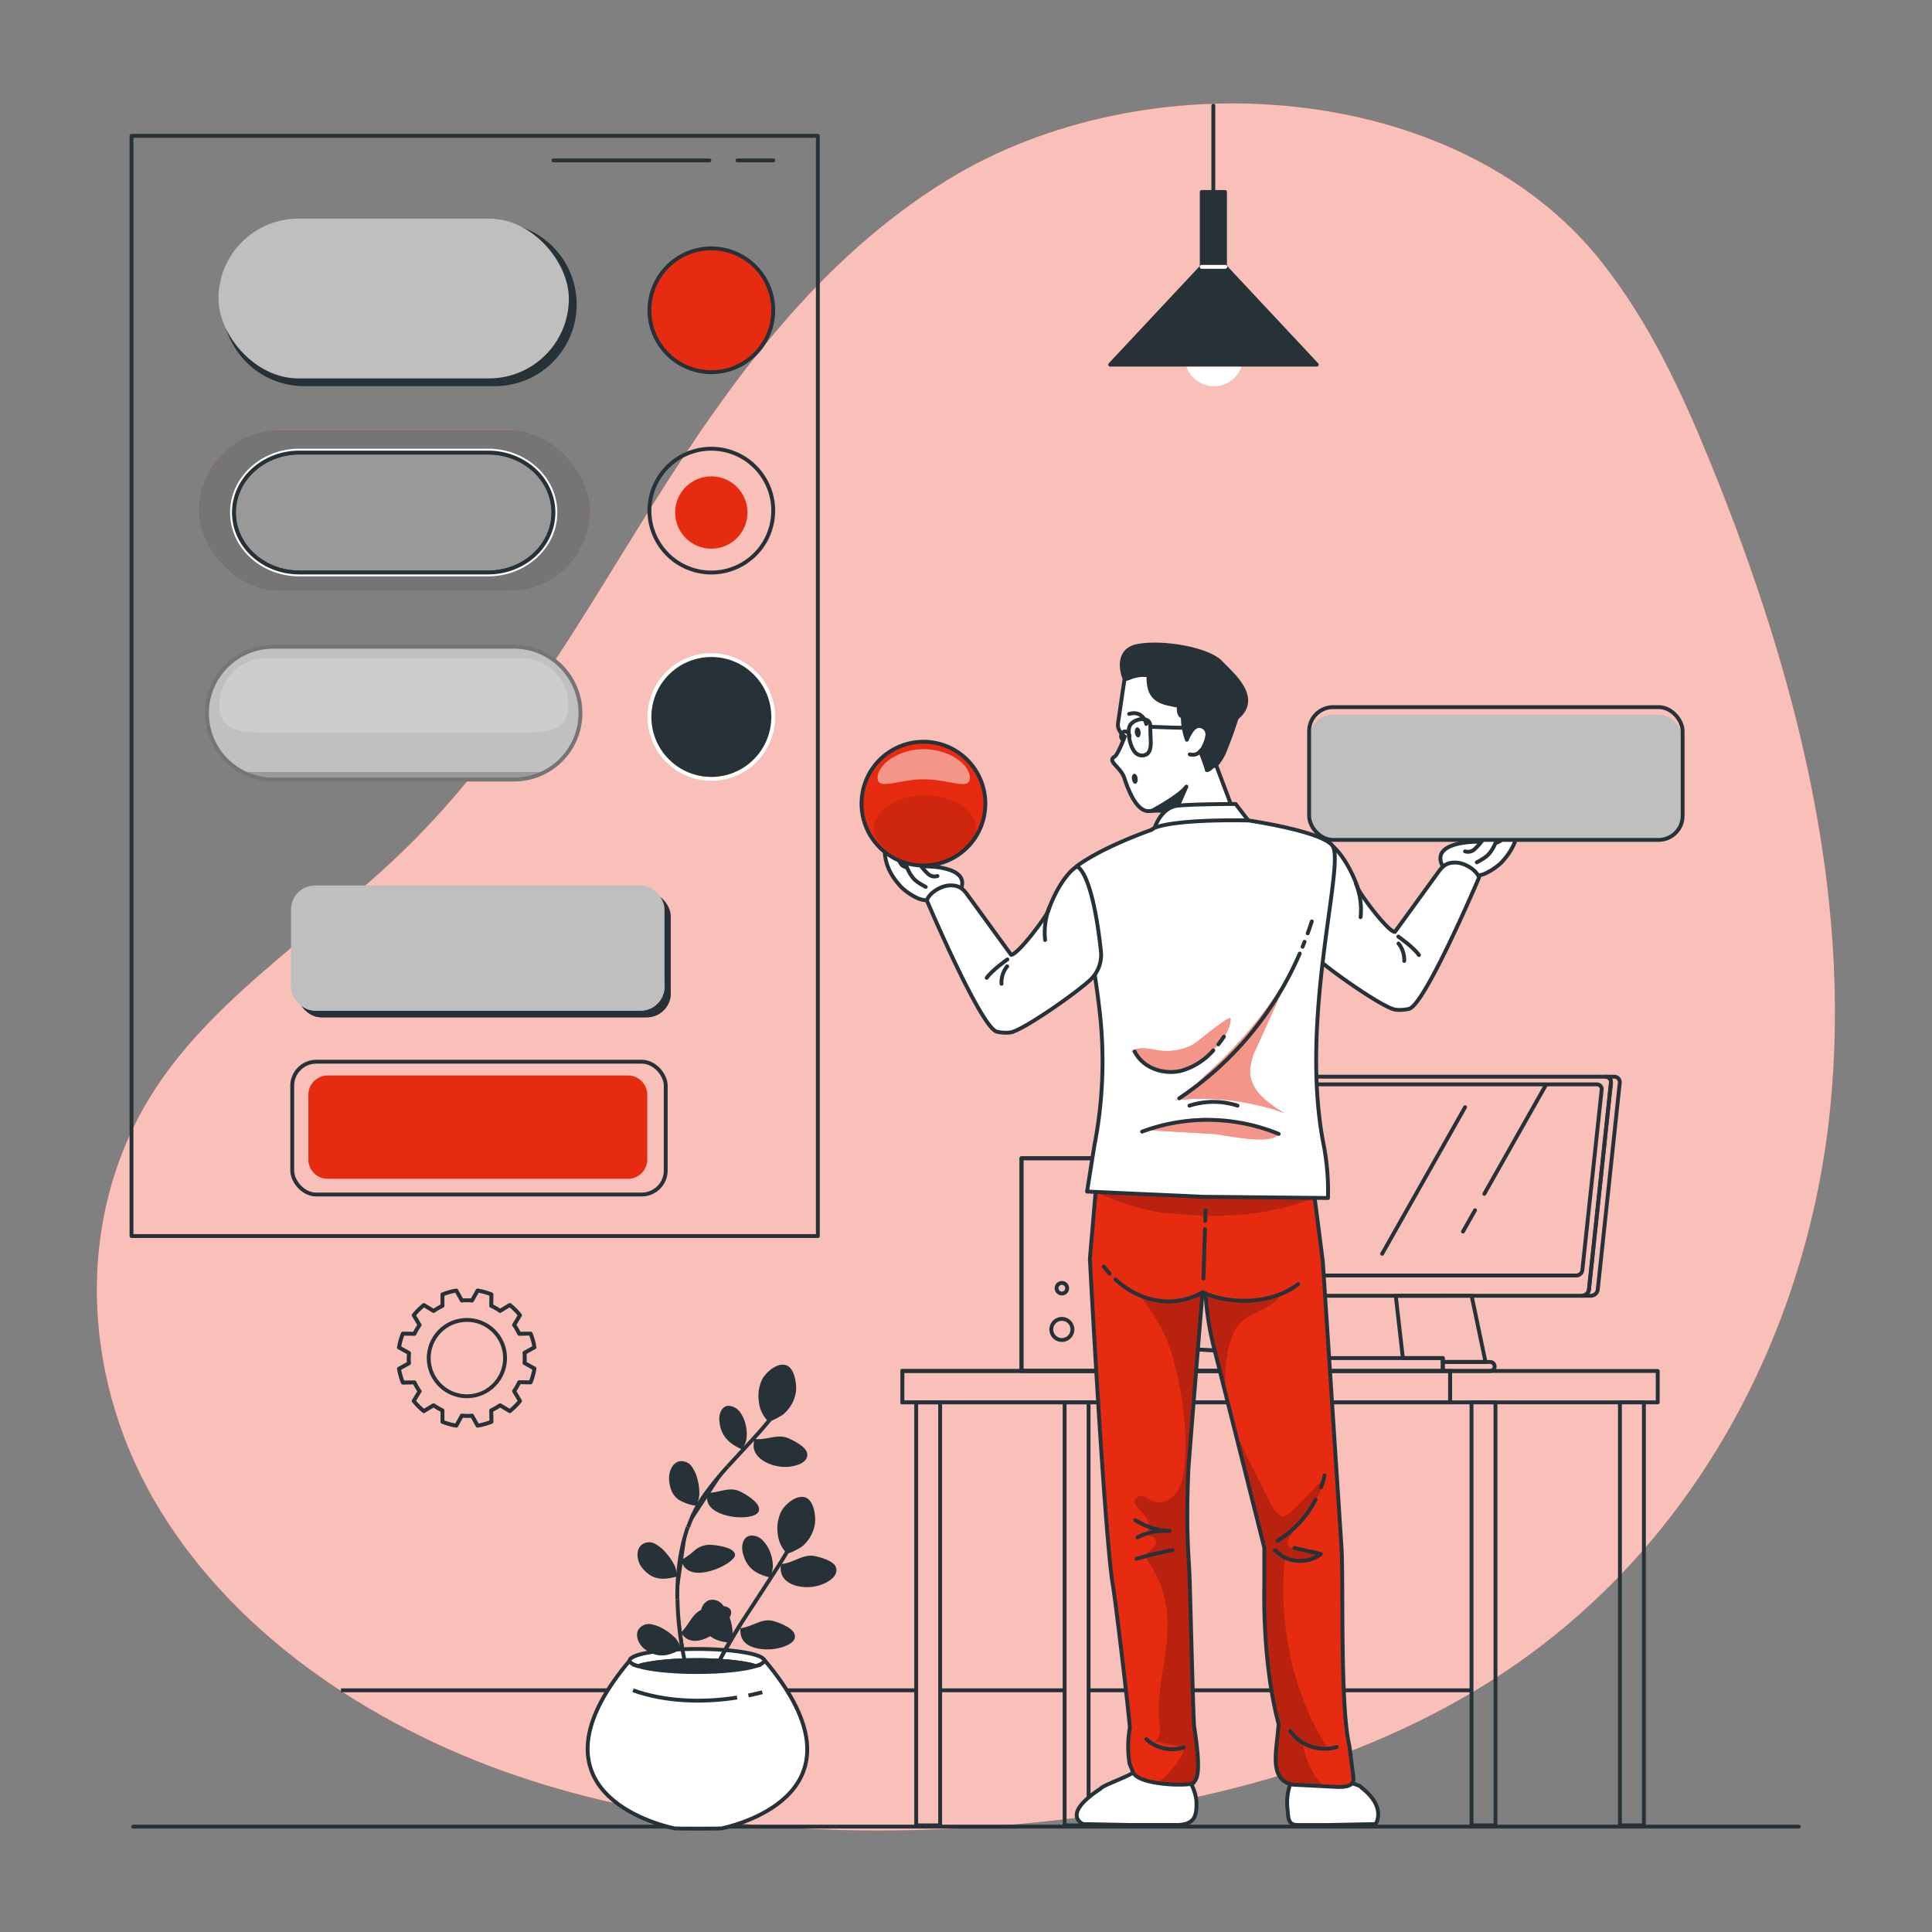 <svg xmlns="http://www.w3.org/2000/svg" xmlns:xlink="http://www.w3.org/1999/xlink" viewBox="0 0 500 500"><rect x="0" y="0" width="500" height="500" fill="#808080" stroke="none"/><defs><clipPath id="freepik--clip-path--inject-97"><path d="M319.2,354.81H304.94v-1.27a4.34,4.34,0,0,1,4.57-4.33l5.59.3a4.34,4.34,0,0,1,4.1,4.33Z" style="fill:none;stroke:#263238;stroke-linecap:round;stroke-linejoin:round"></path></clipPath><clipPath id="freepik--clip-path-2--inject-97"><path d="M282.06,325.81s3.8,72.18,6,84.77c.67,3.87,3.89,30.85,4.35,36.57a27.17,27.17,0,0,0-.07,9.32l.92,2.23c1.55,3.46,15.2,3.61,15.66,2.68s2.23-1.16.16-14.28c-.23-1.45-.59-16.9-1.17-37.58-.19-6.79-1.08-12.11-.36-29.21,0-.75,3.59-45.09,3.66-45.86l.73.31c.09.86.17,1.7.24,2.49a74.22,74.22,0,0,0,1.94,11.29l13.08,52,0,9.45c-.2,11.5.76,25.17,3.72,36.25l-.29,2.88c-.55,5.45-1.73,11.71,4,12.75l11.66.6c1.94,0,4.14-.21,4-2.26l-1.07-8.41c-2.39-9.69-1.56-40.68-2-50.68l-4.87-74.62-2.84-22.1L284,303.2Z" style="fill:#E62B11;stroke:#263238;stroke-linecap:round;stroke-linejoin:round"></path></clipPath><clipPath id="freepik--clip-path-3--inject-97"><path d="M319.68,211.13l-5.13-13.58,1.73-12-1.73-13.06-10.65-4.28-8.8-.07L292,171l-.85,4s-1,6.45-1.81,12.21c-.29,2,1.75,3.41,1.75,3.41s-1.79,4.73-2.6,5.18c-2.15,1.2,1.57,2.71,2.47,5.51s3.12,8.82,6.4,8.6,5-.45,5.82,2.5,2.78,11,2.78,11Z" style="fill:#fff;stroke:#263238;stroke-linecap:round;stroke-linejoin:round"></path></clipPath><clipPath id="freepik--clip-path-4--inject-97"><path d="M284.08,257.54l.36,2.91a113.8,113.8,0,0,1-1.21,36l-1.9,11.92,30.11,1.35,32.24.32a63.44,63.44,0,0,0-1.13-13.83c-6.4-32.43,5.49-72.13,2.37-77.21-2.32-3.79-21.72-6.65-21.72-6.65s-17.87-.54-24.4,1.88l-.8.53c-8.7,3.17-15.6,6.58-19.35,9.43l1.38,3.65C280.1,229.67,284.08,257.54,284.08,257.54Z" style="fill:#fff;stroke:#263238;stroke-linecap:round;stroke-linejoin:round"></path></clipPath><clipPath id="freepik--clip-path-5--inject-97"><path d="M150.22,184.57h0A17.19,17.19,0,0,1,133,201.75H70.74a17.18,17.18,0,0,1-17.18-17.18h0a17.18,17.18,0,0,1,17.18-17.19H133A17.19,17.19,0,0,1,150.22,184.57Z" style="fill:#fff;stroke:#757575;stroke-linecap:round;stroke-linejoin:round"></path></clipPath><clipPath id="freepik--clip-path-6--inject-97"><rect x="76.93" y="230.88" width="96.66" height="32.4" rx="6.22" style="fill:#263238"></rect></clipPath><clipPath id="freepik--clip-path-7--inject-97"><rect x="75.32" y="229.16" width="96.66" height="32.4" rx="6.22" style="fill:#bfbfbf"></rect></clipPath></defs><g id="freepik--background-simple--inject-97"><path d="M245,46.68c-33.3,20.58-55.94,51.93-75.73,83.36s-38,64.26-65.52,90.73c-20.72,19.94-46.57,36.11-62.43,59.3-22,32.11-20.83,74.42-1.61,107.9s54.73,58.3,94.28,71.7,82.92,16.09,125.09,12.78c45.89-3.61,92.17-14.66,129.21-39,51.37-33.71,79.71-90.18,85.38-146.66S464.55,173.65,442.9,120.3c-7.5-18.47-15.93-36.87-28.71-52.89C377,20.73,296.53,14.86,245,46.68Z" style="fill:#E62B11"></path><g style="opacity:0.7"><path d="M245,46.68c-33.3,20.58-55.94,51.93-75.73,83.36s-38,64.26-65.52,90.73c-20.72,19.94-46.57,36.11-62.43,59.3-22,32.11-20.83,74.42-1.61,107.9s54.73,58.3,94.28,71.7,82.92,16.09,125.09,12.78c45.89-3.61,92.17-14.66,129.21-39,51.37-33.71,79.71-90.18,85.38-146.66S464.55,173.65,442.9,120.3c-7.5-18.47-15.93-36.87-28.71-52.89C377,20.73,296.53,14.86,245,46.68Z" style="fill:#fff"></path></g></g><g id="freepik--Roam--inject-97"><line x1="88.24" y1="437.45" x2="237.11" y2="437.45" style="fill:#263238;stroke:#263238;stroke-miterlimit:10"></line><line x1="380.68" y1="437.45" x2="282.06" y2="437.45" style="fill:none;stroke:#263238;stroke-miterlimit:10"></line><line x1="243.55" y1="437.45" x2="275.52" y2="437.45" style="fill:#263238;stroke:#263238;stroke-miterlimit:10"></line><line x1="357.7" y1="324.48" x2="379.16" y2="286.54" style="fill:none;stroke:#263238;stroke-linecap:round;stroke-linejoin:round"></line><line x1="384.14" y1="308.97" x2="400.08" y2="280.78" style="fill:none;stroke:#263238;stroke-linecap:round;stroke-linejoin:round"></line><line x1="378.62" y1="318.72" x2="381.74" y2="313.21" style="fill:none;stroke:#263238;stroke-linecap:round;stroke-linejoin:round"></line><rect x="264.36" y="299.75" width="63.48" height="55.06" style="fill:none;stroke:#263238;stroke-linecap:round;stroke-linejoin:round"></rect><rect x="264.36" y="299.75" width="20.9" height="55.06" style="fill:none;stroke:#263238;stroke-linecap:round;stroke-linejoin:round"></rect><path d="M272.08,344.07a2.73,2.73,0,1,0,2.73-2.74A2.73,2.73,0,0,0,272.08,344.07Z" style="fill:none;stroke:#263238;stroke-linecap:round;stroke-linejoin:round"></path><path d="M273.44,333.38a1.37,1.37,0,1,0,1.37-1.36A1.37,1.37,0,0,0,273.44,333.38Z" style="fill:none;stroke:#263238;stroke-miterlimit:10"></path><g style="clip-path:url(#freepik--clip-path--inject-97)"><path d="M319.2,354.81H304.94v-1.27a4.34,4.34,0,0,1,4.57-4.33l5.59.3a4.34,4.34,0,0,1,4.1,4.33Z" style="fill:none;stroke:#263238;stroke-miterlimit:10;opacity:0.8"></path></g><path d="M319.2,354.81H304.94v-1.27a4.34,4.34,0,0,1,4.57-4.33l5.59.3a4.34,4.34,0,0,1,4.1,4.33Z" style="fill:none;stroke:#263238;stroke-linecap:round;stroke-linejoin:round"></path><path d="M361.22,335.34l1.84,16.13h10.33v1h11.06l-3.6-17.14Z" style="fill:none;stroke:#263238;stroke-linecap:round;stroke-linejoin:round"></path><path d="M409.45,335.34h2.27a1.83,1.83,0,0,0,1.78-1.61l5.69-53.47a1.42,1.42,0,0,0-1.44-1.61h-2.27a1.42,1.42,0,0,1,1.44,1.61l-5.69,53.47A1.83,1.83,0,0,1,409.45,335.34Z" style="fill:none;stroke:#263238;stroke-linecap:round;stroke-linejoin:round"></path><path d="M329,335.34h80.43a1.83,1.83,0,0,0,1.78-1.61l5.69-53.47a1.42,1.42,0,0,0-1.44-1.61H335.05a1.83,1.83,0,0,0-1.78,1.61l-5.69,53.47A1.42,1.42,0,0,0,329,335.34Z" style="fill:none;stroke:#263238;stroke-linecap:round;stroke-linejoin:round"></path><path d="M373.39,352.48v2.33h12.36a1.17,1.17,0,0,0,0-2.33Z" style="fill:none;stroke:#263238;stroke-linecap:round;stroke-linejoin:round"></path><path d="M330.85,328.7l5-46.65a1.6,1.6,0,0,1,1.55-1.41h75.85a1.24,1.24,0,0,1,1.26,1.41l-5,46.65a1.6,1.6,0,0,1-1.55,1.4H332.1A1.23,1.23,0,0,1,330.85,328.7Z" style="fill:none;stroke:#263238;stroke-linecap:round;stroke-linejoin:round"></path><rect x="237.11" y="362.91" width="6.2" height="109.5" style="fill:none;stroke:#263238;stroke-linecap:round;stroke-linejoin:round"></rect><rect x="375.29" y="354.81" width="53.73" height="8.11" style="fill:none;stroke:#263238;stroke-linecap:round;stroke-linejoin:round"></rect><rect x="275.52" y="362.91" width="6.2" height="109.5" style="fill:none;stroke:#263238;stroke-linecap:round;stroke-linejoin:round"></rect><rect x="419.24" y="362.91" width="6.2" height="109.5" style="fill:none;stroke:#263238;stroke-linecap:round;stroke-linejoin:round"></rect><rect x="233.53" y="354.81" width="141.76" height="8.11" style="fill:none;stroke:#263238;stroke-miterlimit:10;opacity:0.7"></rect><rect x="233.53" y="354.81" width="141.76" height="8.11" style="fill:none;stroke:#263238;stroke-linecap:round;stroke-linejoin:round"></rect><rect x="380.83" y="362.91" width="6.2" height="109.5" style="fill:none;stroke:#263238;stroke-linecap:round;stroke-linejoin:round"></rect><rect x="328.54" y="351.47" width="44.85" height="3.34" style="fill:none;stroke:#263238;stroke-linecap:round;stroke-linejoin:round"></rect></g><g id="freepik--Character--inject-97"><path d="M382,217.84c2.12,0,5.74,1.15,6.76-.82,1.4-2.72,4.09-5.45,4.09-3.12-.15,3.75-1.8,6.63-4.27,9.3a15.71,15.71,0,0,1-4.35,2.93c-2.58,1.13-9.93.77-11.18-2.64C371.2,218.52,379.32,217.89,382,217.84Z" style="fill:#fff;stroke:#263238;stroke-linecap:round;stroke-linejoin:round"></path><path d="M379.16,220.33a2.5,2.5,0,0,0,2.43-.53,16.2,16.2,0,0,0,1.81-2c1-1.12,1.93-2.28,3.33-1.18a1.51,1.51,0,0,1,.17,1.85c-1.25,2.67-2.2,3.34-4.7,4.7" style="fill:#fff;stroke:#263238;stroke-linecap:round;stroke-linejoin:round"></path><path d="M337.68,240.16a8.92,8.92,0,0,0,2.74,7.51c4,3.69,17.72,13.26,20.72,13.63a10.31,10.31,0,0,0,3.5-.21c4.12-.93,18.14-34,18.14-34-.75-2.09-3.88-3.81-6-3.86s-3.26.66-4.54,2.46L361,241.18c-1.74,0-9-9.68-9.61-11.4-1.76-5.11-4.75-9.81-7.4-11.46C343.94,218.32,340,218.89,337.68,240.16Z" style="fill:#fff;stroke:#263238;stroke-linecap:round;stroke-linejoin:round"></path><path d="M361.88,242.39s4,2.81,5.35,4.78" style="fill:none;stroke:#263238;stroke-linecap:round;stroke-linejoin:round"></path><path d="M361.93,244.18a6.64,6.64,0,0,1,1.48,4.51" style="fill:none;stroke:#263238;stroke-linecap:round;stroke-linejoin:round"></path><path d="M350.94,228.73a18.26,18.26,0,0,1,1.18,8.63" style="fill:none;stroke:#263238;stroke-linecap:round;stroke-linejoin:round"></path><path d="M356,472.07l-12.32.24h-7.86c-2.72,0-2.38-2.11-2.69-5a15.07,15.07,0,0,1,1.39-7.12H347c.49.86,5.08,1.67,5.34,2.44C359,467.76,356,472.07,356,472.07Z" style="fill:#fff;stroke:#263238;stroke-linecap:round;stroke-linejoin:round"></path><path d="M280.33,472.07l12,.23h0l1.39,0h10.74c5.05,0,5.28-2.77,5.17-6.19a11.5,11.5,0,0,0-2.37-5.92l-14-1.52c-.9,1-8,3.39-8.43,4.24C274.4,469.72,280.33,472.07,280.33,472.07Z" style="fill:#fff;stroke:#263238;stroke-linecap:round;stroke-linejoin:round"></path><path d="M298.59,472.3a4.61,4.61,0,0,0,.53,0h.36Z" style="fill:#263238;stroke:#263238;stroke-linecap:round;stroke-linejoin:round"></path><path d="M282.06,325.81s3.8,72.18,6,84.77c.67,3.87,3.89,30.85,4.35,36.57a27.17,27.17,0,0,0-.07,9.32l.92,2.23c1.55,3.46,15.2,3.61,15.66,2.68s2.23-1.16.16-14.28c-.23-1.45-.59-16.9-1.17-37.58-.19-6.79-1.08-12.11-.36-29.21,0-.75,3.59-45.09,3.66-45.86l.73.31c.09.86.17,1.7.24,2.49a74.22,74.22,0,0,0,1.94,11.29l13.08,52,0,9.45c-.2,11.5.76,25.17,3.72,36.25l-.29,2.88c-.55,5.45-1.73,11.71,4,12.75l11.66.6c1.94,0,4.14-.21,4-2.26l-1.07-8.41c-2.39-9.69-1.56-40.68-2-50.68l-4.87-74.62-2.84-22.1L284,303.2Z" style="fill:#E62B11"></path><g style="clip-path:url(#freepik--clip-path-2--inject-97)"><path d="M311.85,314.76c11.27-.28,17.53-.86,28-4.54a1.57,1.57,0,0,0,.4-.29s-30.86-.26-58.16-2.11a72.38,72.38,0,0,0,18.32,6Z" style="opacity:0.2"></path><path d="M331.64,334.79c-2.46,4.6-9.32,4.59-11.85,9.14-2.41,4.33-3.64,12-1.88,19.69l-2.23-8.87c-2.56-4.65-2-7.81-2.94-13-.15-.79-.55-5.95-.8-7,0,0,6.55,1.81,7.1,1.83C324.47,336.81,326.66,336.12,331.64,334.79Z" style="opacity:0.2"></path><path d="M308.4,423.87a4.33,4.33,0,0,1-.61-2.91c1.3-12.64-1.42-25.42.29-38a4.88,4.88,0,0,1-.41-2.27c.33-7.31.84-14.72,1.56-22A124,124,0,0,1,310.76,346c-.08-3.8-.08-7.48.07-11-.05.31-8.7,3.6-15,.54-1.74-.84,4.92,6.35,7.25,14.29,2.73,9.34,4.27,19.14,3.51,28.89-.19,2.51-.54,5.11-1.87,7.2s-3.87,3.49-6.09,2.64c-1.08-.4-2-1.28-3.15-1.37a1.67,1.67,0,0,0-1.71.95,1.63,1.63,0,0,0,.35,1.63c.89,1.24,2.15,2.17,2.83,3.55s.42,3.51-1,3.93c1.41-.05,3.35.43,3.26,1.93-.1,1.7-2.95,2.29-2.67,4a28.33,28.33,0,0,1,5.38,13.36c1.33,10.5-3.29,20.58-1.7,30.75a3.38,3.38,0,0,1-2.11,3.81l-.31.07a25.26,25.26,0,0,0,8.29,1.43c1.13,1.38-4.94,7.89-5.93,8.24.64.27,3.19,1.64,3.28,1.62,2.33-.41,3.83,0,5.25-.29,4.35-7.06,0-18.38-.25-26.09Q308.27,430,308.4,423.87Z" style="opacity:0.2"></path><path d="M337.26,450.42c1.82,1.72,4.24,3.18,6.46,2.15-9.1-13.85-12.94-32.26-11.21-49.07,1.89,1.3,7.71.32,9.35-1.31-.66-2.27-8.17-.17-8.59-2.5a3,3,0,0,1,.54-1.91c2.26-4,6.66-7.21,9-14.94-1.89.69-9.19,10.4-11,9.61a5.88,5.88,0,0,1-2.41-2.43c-1.31-2-6.32-12.37-8.57-17.06a2.52,2.52,0,0,1-.45,1,12,12,0,0,1,.41,2.1c.43,2,1,4,1.5,6q1.37,5,2.89,10c.17.54.3,1.08.44,1.63a28.22,28.22,0,0,1,1.53,6.84,22.19,22.19,0,0,1-.06,3.46c.1,2.21.11,4.44.09,6.73,0,1.72,0,3.48-.06,5.26a5.06,5.06,0,0,1,.29,1.71c.09,7.89.42,16.46,2.22,24.16a30.15,30.15,0,0,1,1.18,9.43c-.15,2.08-.56,4.16-.81,6.24a6.47,6.47,0,0,0,.92,1.66c2.2,2.82,8.53,4.08,11.89,3.3C340,460.22,337.21,454.29,337.26,450.42Z" style="opacity:0.2"></path></g><path d="M282.06,325.81s3.8,72.18,6,84.77c.67,3.87,3.89,30.85,4.35,36.57a27.17,27.17,0,0,0-.07,9.32l.92,2.23c1.55,3.46,15.2,3.61,15.66,2.68s2.23-1.16.16-14.28c-.23-1.45-.59-16.9-1.17-37.58-.19-6.79-1.08-12.11-.36-29.21,0-.75,3.59-45.09,3.66-45.86l.73.31c.09.86.17,1.7.24,2.49a74.22,74.22,0,0,0,1.94,11.29l13.08,52,0,9.45c-.2,11.5.76,25.17,3.72,36.25l-.29,2.88c-.55,5.45-1.73,11.71,4,12.75l11.66.6c1.94,0,4.14-.21,4-2.26l-1.07-8.41c-2.39-9.69-1.56-40.68-2-50.68l-4.87-74.62-2.84-22.1L284,303.2Z" style="fill:none;stroke:#263238;stroke-linecap:round;stroke-linejoin:round"></path><path d="M319.68,211.13l-5.13-13.58,1.73-12-1.73-13.06-10.65-4.28-8.8-.07L292,171l-.85,4s-1,6.45-1.81,12.21c-.29,2,1.75,3.41,1.75,3.41s-1.79,4.73-2.6,5.18c-2.15,1.2,1.57,2.71,2.47,5.51s3.12,8.82,6.4,8.6,5-.45,5.82,2.5,2.78,11,2.78,11Z" style="fill:#fff"></path><g style="clip-path:url(#freepik--clip-path-3--inject-97)"><path d="M306.33,180.61c.18,3-1,5.42.83,10.84,0,0,1.34-3.52,3-3.56a2.17,2.17,0,0,1,2.3,2.44c0,1.5-.59,3.36-1.84,4.09,0,0,1.41,3.54,1.72,4.89.83,0,2.17-1.76,2.17-1.76l5.13-11.44C316.42,183.69,310,182.2,306.33,180.61Z" style="fill:#263238;stroke:#263238;stroke-linecap:round;stroke-linejoin:round"></path></g><path d="M319.68,211.13l-5.13-13.58,1.73-12-1.73-13.06-10.65-4.28-8.8-.07L292,171l-.85,4s-1,6.45-1.81,12.21c-.29,2,1.75,3.41,1.75,3.41s-1.79,4.73-2.6,5.18c-2.15,1.2,1.57,2.71,2.47,5.51s3.12,8.82,6.4,8.6,5-.45,5.82,2.5,2.78,11,2.78,11Z" style="fill:none;stroke:#263238;stroke-linecap:round;stroke-linejoin:round"></path><path d="M293.7,189.64c.09.72.5,1.25.91,1.19s.66-.69.57-1.41-.5-1.24-.91-1.18S293.6,188.92,293.7,189.64Z" style="fill:#263238"></path><path d="M292.94,201.65c.09.72.5,1.25.91,1.19s.66-.69.57-1.41-.5-1.24-.91-1.18S292.84,200.94,292.94,201.65Z" style="fill:#263238"></path><path d="M296.66,187.37s-.78-3.68-4.44-2.61" style="fill:none;stroke:#263238;stroke-linecap:round;stroke-linejoin:round"></path><path d="M298.27,209.75s7-3.71,8.77-6.18l-3.89,8.82S302.67,208.26,298.27,209.75Z" style="fill:#263238;stroke:#263238;stroke-linecap:round;stroke-linejoin:round"></path><path d="M323.16,212.49s-3.93-.14-10.15.15a130.77,130.77,0,0,0-14.21,1.68s1.62-5.41,6.09-5.83,14.89-.42,14.89-.42Z" style="fill:#fff;stroke:#263238;stroke-linecap:round;stroke-linejoin:round"></path><path d="M284.08,257.54l.36,2.91a113.8,113.8,0,0,1-1.21,36l-1.9,11.92,30.11,1.35,32.24.32a63.44,63.44,0,0,0-1.13-13.83c-6.4-32.43,5.49-72.13,2.37-77.21-2.32-3.79-21.72-6.65-21.72-6.65s-17.87-.54-24.4,1.88l-.8.53c-8.7,3.17-15.6,6.58-19.35,9.43l1.38,3.65C280.1,229.67,284.08,257.54,284.08,257.54Z" style="fill:#fff"></path><g style="clip-path:url(#freepik--clip-path-4--inject-97)"><path d="M346.43,267.7s-2.86,10.2.11,17.3l-4.74,1.54a84.62,84.62,0,0,1-.42-15.54Z" style="fill:#E62B11"></path><path d="M346.43,267.7s-2.86,10.2.11,17.3l-4.74,1.54a84.62,84.62,0,0,1-.42-15.54Z" style="fill:#fff;opacity:0.6"></path><path d="M325.26,271a15,15,0,0,0-1.77,6.29c.09,5,4.74,8.3,8.87,10.75a64.06,64.06,0,0,0-28.55-3.28c2.46-.28,6.81-5.33,8.67-7a109,109,0,0,0,8.4-8.39,102.3,102.3,0,0,0,13.26-18.2C331.24,257.84,328.22,264.42,325.26,271Z" style="fill:#E62B11"></path><g style="opacity:0.5"><path d="M325.26,271a15,15,0,0,0-1.77,6.29c.09,5,4.74,8.3,8.87,10.75a64.06,64.06,0,0,0-28.55-3.28c2.46-.28,6.81-5.33,8.67-7a109,109,0,0,0,8.4-8.39,102.3,102.3,0,0,0,13.26-18.2C331.24,257.84,328.22,264.42,325.26,271Z" style="fill:#fff"></path></g><path d="M305.8,277.07c-4.42.94-9.7-1.69-12.95-5,2.13-1.43,4.9-.5,7.42-.18a14.52,14.52,0,0,0,8.38-1.5c1.09-.55,9.89-8.1,9.83-6.72C318.16,270.83,307.39,276.73,305.8,277.07Z" style="fill:#E62B11"></path><path d="M305.8,277.07c-4.42.94-9.7-1.69-12.95-5,2.13-1.43,4.9-.5,7.42-.18a14.52,14.52,0,0,0,8.38-1.5c1.09-.55,9.89-8.1,9.83-6.72C318.16,270.83,307.39,276.73,305.8,277.07Z" style="fill:#fff;opacity:0.5"></path><path d="M297.21,292.48c1.92.12,5.11-1.89,7.13-2.32a36.94,36.94,0,0,1,7.77-.81c4.49,0,13.11,1.92,18.81,4.1-1.85,3.13-14,.2-17.1,0Z" style="fill:#E62B11"></path><path d="M297.21,292.48c1.92.12,5.11-1.89,7.13-2.32a36.94,36.94,0,0,1,7.77-.81c4.49,0,13.11,1.92,18.81,4.1-1.85,3.13-14,.2-17.1,0Z" style="fill:#fff;opacity:0.5"></path><path d="M313.82,293.47l-16.61-1" style="fill:#fff"></path></g><path d="M284.08,257.54l.36,2.91a113.8,113.8,0,0,1-1.21,36l-1.9,11.92,30.11,1.35,32.24.32a63.44,63.44,0,0,0-1.13-13.83c-6.4-32.43,5.49-72.13,2.37-77.21-2.32-3.79-21.72-6.65-21.72-6.65s-17.87-.54-24.4,1.88l-.8.53c-8.7,3.17-15.6,6.58-19.35,9.43l1.38,3.65C280.1,229.67,284.08,257.54,284.08,257.54Z" style="fill:none;stroke:#263238;stroke-linecap:round;stroke-linejoin:round"></path><path d="M336.37,246.78a86,86,0,0,1-31.18,37.46" style="fill:none;stroke:#263238;stroke-linecap:round;stroke-linejoin:round"></path><path d="M337.62,243.73c-.24.65-.25.65-.51,1.29" style="fill:none;stroke:#263238;stroke-linecap:round;stroke-linejoin:round"></path><path d="M339.49,238.46c-.33,1-.68,2.06-1.05,3.08" style="fill:none;stroke:#263238;stroke-linecap:round;stroke-linejoin:round"></path><path d="M314,271.84a17.27,17.27,0,0,1-8.16,5.23c-4.55,1.19-10-.58-12.19-4.94" style="fill:none;stroke:#263238;stroke-linecap:round;stroke-linejoin:round"></path><path d="M316.75,268.28q-.67,1-1.44,2" style="fill:none;stroke:#263238;stroke-linecap:round;stroke-linejoin:round"></path><path d="M330.92,293.45a48.6,48.6,0,0,0-35.34-.59" style="fill:none;stroke:#263238;stroke-linecap:round;stroke-linejoin:round"></path><path d="M320.26,286.14a20.3,20.3,0,0,0-12.43,0" style="fill:none;stroke:#263238;stroke-linecap:round;stroke-linejoin:round"></path><path d="M312.5,190.33a11.39,11.39,0,0,1-1.29,3.42c-1.1,1.53-2.17,1.77-3.3,1.48" style="fill:none;stroke:#263238;stroke-linecap:round;stroke-linejoin:round"></path><path d="M319.68,186.11c-3.12,2.37-13.55-.61-13.55-.61-1-.26-1.14-1.43-1.07-2.83l-1.34-.25c-1.89-.36-3.93-.8-5.16-2.26s-1.33-3.49-1.37-5.42c-4.17-.44-5.79,1.64-6.19.77-.56-1.23-2.35-7.34,3.59-8.38,6.87-1.19,18.17,1,21.26,4.22S326.67,180.82,319.68,186.11Z" style="fill:#263238;stroke:#263238;stroke-linecap:round;stroke-linejoin:round"></path><path d="M239.81,224.22c-2.11-.05-5.74,1.15-6.76-.83-1.4-2.71-4.09-5.44-4.09-3.11.15,3.75,1.8,6.62,4.28,9.29a15.51,15.51,0,0,0,4.34,2.93c2.58,1.14,9.93.78,11.18-2.63C250.58,224.9,242.46,224.27,239.81,224.22Z" style="fill:#fff;stroke:#263238;stroke-linecap:round;stroke-linejoin:round"></path><path d="M242.61,226.71a2.46,2.46,0,0,1-2.42-.54,15.29,15.29,0,0,1-1.81-2c-1-1.12-1.94-2.28-3.34-1.18a1.51,1.51,0,0,0-.17,1.85c1.25,2.67,2.2,3.34,4.7,4.69" style="fill:#fff;stroke:#263238;stroke-linecap:round;stroke-linejoin:round"></path><path d="M284.91,246.06a8.91,8.91,0,0,1-2.73,7.52c-4,3.69-17.72,13.25-20.73,13.62A10.08,10.08,0,0,1,258,267c-4.12-.93-18.14-34-18.14-34,.76-2.1,3.88-3.82,6-3.86s3.26.66,4.53,2.45l11.28,15.51c1.74,0,9-9.67,9.62-11.39,1.76-5.12,4.74-9.82,7.39-11.46C278.65,224.23,282.57,224.8,284.91,246.06Z" style="fill:#fff;stroke:#263238;stroke-linecap:round;stroke-linejoin:round"></path><path d="M260.71,248.3s-4,2.81-5.35,4.77" style="fill:none;stroke:#263238;stroke-linecap:round;stroke-linejoin:round"></path><path d="M260.66,250.08a6.61,6.61,0,0,0-1.47,4.52" style="fill:none;stroke:#263238;stroke-linecap:round;stroke-linejoin:round"></path><path d="M271.65,234.63a18.26,18.26,0,0,0-1.18,8.63" style="fill:none;stroke:#263238;stroke-linecap:round;stroke-linejoin:round"></path><path d="M293.84,393.42a18.43,18.43,0,0,0,8.86,2.81,15.32,15.32,0,0,0-8.31,1.64" style="fill:none;stroke:#263238;stroke-linecap:round;stroke-linejoin:round"></path><path d="M303.44,401.18a82.42,82.42,0,0,0-9.28,2.23" style="fill:none;stroke:#263238;stroke-linecap:round;stroke-linejoin:round"></path><path d="M288.65,331.11c6.27,5.81,15,7.63,22.56,3.34,7.43,3.38,18.24,3,24.74-2.12" style="fill:none;stroke:#263238;stroke-linecap:round;stroke-linejoin:round"></path><path d="M285.67,327.79c.48.64,1,1.25,1.51,1.83" style="fill:none;stroke:#263238;stroke-linecap:round;stroke-linejoin:round"></path><path d="M345.94,452.12a10.85,10.85,0,0,1-12-4.1" style="fill:none;stroke:#263238;stroke-linecap:round;stroke-linejoin:round"></path><path d="M306.34,452.23a9.8,9.8,0,0,1-9.64-2.12" style="fill:#E62B11;stroke:#263238;stroke-linecap:round;stroke-linejoin:round"></path><path d="M329.92,401.3h.32c2.66,3.3,8.32,3.46,11.62.89L335,400.62" style="fill:none;stroke:#263238;stroke-linecap:round;stroke-linejoin:round"></path><path d="M340.47,388.1a26.69,26.69,0,0,1-9.85,10.64" style="fill:none;stroke:#263238;stroke-linecap:round;stroke-linejoin:round"></path><path d="M342.81,381.86a26.74,26.74,0,0,1-.94,3.08" style="fill:none;stroke:#263238;stroke-linecap:round;stroke-linejoin:round"></path><line x1="311.85" y1="318.09" x2="311.44" y2="330.88" style="fill:none;stroke:#263238;stroke-linecap:round;stroke-linejoin:round"></line><line x1="312" y1="313.21" x2="311.91" y2="315.98" style="fill:none;stroke:#263238;stroke-linecap:round;stroke-linejoin:round"></line><path d="M297.27,186.67a2,2,0,0,1,.43,1.42c0,1.2.07,2.39.11,3.59s0,2.65-.9,3.42a2.36,2.36,0,0,1-3.16-.43c-1.21-1.3-2.11-5-1.4-6.73C293,186.36,296,185.46,297.27,186.67Z" style="fill:none;stroke:#263238;stroke-linecap:round;stroke-linejoin:round"></path><path d="M309.3,188.23c-.41.35-11.6-.14-11.6-.14" style="fill:none;stroke:#263238;stroke-linecap:round;stroke-linejoin:round"></path><path d="M292.29,190.65a1.19,1.19,0,0,0-1.36-1.33,1.27,1.27,0,0,0-.59,1.86" style="fill:none;stroke:#263238;stroke-linecap:round;stroke-linejoin:round"></path><path d="M317.31,194.83q2-4.87,3.54-9.92a47.87,47.87,0,0,1-6.31.87c-.39,3.44-1.62,7.74-1.25,11.17C313.75,201.22,316.55,196.65,317.31,194.83Z" style="fill:#263238"></path><path d="M435.46,209.19v2a6.22,6.22,0,0,1-6.22,6.22H345a6.22,6.22,0,0,1-6.21-6.22v-2a6.22,6.22,0,0,0,6.21,6.22h84.23A6.22,6.22,0,0,0,435.46,209.19Z" style="fill:#999"></path><rect x="338.8" y="184.97" width="96.66" height="32.4" rx="6.22" style="fill:#bfbfbf"></rect><rect x="338.8" y="183" width="96.66" height="34.37" rx="6.22" style="fill:none;stroke:#263238;stroke-linecap:round;stroke-linejoin:round"></rect><circle cx="238.99" cy="207.98" r="16.02" transform="translate(-18.04 393.21) rotate(-76.81)" style="fill:#E62B11;stroke:#263238;stroke-linecap:round;stroke-linejoin:round"></circle><path d="M251,201.28c0,3.42-5.34.4-11.94.4s-11.94,3-11.94-.4,5.35-7.4,11.94-7.4S251,197.86,251,201.28Z" style="fill:#fff;opacity:0.5"></path><path d="M252.53,214.4c0,4.73-7.26,9.51-13.18,9.51-5.47,0-13.18-4.78-13.18-9.51s5.9-8.57,13.18-8.57S252.53,209.67,252.53,214.4Z" style="opacity:0.1"></path></g><g id="freepik--Floor--inject-97"><line x1="34.47" y1="472.73" x2="465.53" y2="472.73" style="fill:none;stroke:#263238;stroke-linecap:round;stroke-linejoin:round"></line></g><g id="freepik--Lamp--inject-97"><circle cx="314.17" cy="92.41" r="7.54" style="fill:#fff"></circle><rect x="311.01" y="49.69" width="6.02" height="25.9" style="fill:#263238;stroke:#263238;stroke-linecap:round;stroke-linejoin:round"></rect><polygon points="340.78 94.37 287.31 94.37 310.99 69.06 317.1 69.06 340.78 94.37" style="fill:#263238;stroke:#263238;stroke-linecap:round;stroke-linejoin:round"></polygon><line x1="314.01" y1="27.33" x2="314.01" y2="49.69" style="fill:none;stroke:#263238;stroke-linecap:round;stroke-linejoin:round"></line><line x1="310.99" y1="69.06" x2="317.1" y2="69.06" style="fill:none;stroke:#fff;stroke-linecap:round;stroke-linejoin:round"></line></g><g id="freepik--buttons-set--inject-97"><path d="M137.32,345.13l-2.95.05a14,14,0,0,0-1.32-2.28l1.52-2.53a17.21,17.21,0,0,0-2.63-2.63l-2.53,1.52a14.71,14.71,0,0,0-2.28-1.32l.05-2.95a17.18,17.18,0,0,0-3.58-1l-1.44,2.58q-.64-.06-1.32-.06c-.44,0-.88,0-1.31.06L118.09,334a17.18,17.18,0,0,0-3.58,1l0,2.95a14.81,14.81,0,0,0-2.29,1.32l-2.53-1.52a17.61,17.61,0,0,0-2.62,2.63l1.52,2.53a14.76,14.76,0,0,0-1.33,2.28l-3-.05a17.82,17.82,0,0,0-1,3.58l2.59,1.44c0,.43-.07.87-.07,1.32s0,.88.07,1.32l-2.59,1.43a17.82,17.82,0,0,0,1,3.58l3-.05a14.86,14.86,0,0,0,1.33,2.29l-1.52,2.53a18,18,0,0,0,2.62,2.62l2.53-1.52a14.86,14.86,0,0,0,2.29,1.33l0,2.95a17.82,17.82,0,0,0,3.58,1l1.44-2.59c.43,0,.87.07,1.31.07s.89,0,1.32-.07l1.44,2.59a17.82,17.82,0,0,0,3.58-1l-.05-2.95a14.76,14.76,0,0,0,2.28-1.33l2.53,1.52a17.61,17.61,0,0,0,2.63-2.62L133.05,360a14,14,0,0,0,1.32-2.29l2.95.05a17.18,17.18,0,0,0,1-3.58l-2.58-1.43q.06-.66.06-1.32t-.06-1.32l2.58-1.44A17.18,17.18,0,0,0,137.32,345.13Z" style="fill:none;stroke:#263238;stroke-linecap:round;stroke-linejoin:round"></path><path d="M137.32,345.13l-2.95.05a14,14,0,0,0-1.32-2.28l1.52-2.53a17.21,17.21,0,0,0-2.63-2.63l-2.53,1.52a14.71,14.71,0,0,0-2.28-1.32l.05-2.95a17.18,17.18,0,0,0-3.58-1l-1.44,2.58q-.64-.06-1.32-.06c-.44,0-.88,0-1.31.06L118.09,334a17.18,17.18,0,0,0-3.58,1l0,2.95a14.81,14.81,0,0,0-2.29,1.32l-2.53-1.52a17.61,17.61,0,0,0-2.62,2.63l1.52,2.53a14.76,14.76,0,0,0-1.33,2.28l-3-.05a17.82,17.82,0,0,0-1,3.58l2.59,1.44c0,.43-.07.87-.07,1.32s0,.88.07,1.32l-2.59,1.43a17.82,17.82,0,0,0,1,3.58l3-.05a14.86,14.86,0,0,0,1.33,2.29l-1.52,2.53a18,18,0,0,0,2.62,2.62l2.53-1.52a14.86,14.86,0,0,0,2.29,1.33l0,2.95a17.82,17.82,0,0,0,3.58,1l1.44-2.59c.43,0,.87.07,1.31.07s.89,0,1.32-.07l1.44,2.59a17.82,17.82,0,0,0,3.58-1l-.05-2.95a14.76,14.76,0,0,0,2.28-1.33l2.53,1.52a17.61,17.61,0,0,0,2.63-2.62L133.05,360a14,14,0,0,0,1.32-2.29l2.95.05a17.18,17.18,0,0,0,1-3.58l-2.58-1.43q.06-.66.06-1.32t-.06-1.32l2.58-1.44A17.18,17.18,0,0,0,137.32,345.13Z" style="fill:none;stroke:#263238;stroke-linecap:round;stroke-linejoin:round;opacity:0.3"></path><circle cx="120.84" cy="351.47" r="9.88" transform="translate(-41.94 17.35) rotate(-7)" style="fill:none;stroke:#263238;stroke-linecap:round;stroke-linejoin:round"></circle><line x1="190.85" y1="41.51" x2="200.12" y2="41.51" style="fill:none;stroke:#263238;stroke-linecap:round;stroke-linejoin:round"></line><line x1="143.23" y1="41.51" x2="183.58" y2="41.51" style="fill:none;stroke:#263238;stroke-linecap:round;stroke-linejoin:round"></line><rect x="34.03" y="35.15" width="177.63" height="284.74" style="fill:none;stroke:#263238;stroke-linecap:round;stroke-linejoin:round"></rect><circle cx="184.09" cy="185.55" r="16.02" transform="translate(-77.28 184.52) rotate(-45)" style="fill:#263238;stroke:#fff;stroke-linecap:round;stroke-linejoin:round"></circle><circle cx="184.09" cy="80.3" r="16.02" style="fill:#E62B11;stroke:#263238;stroke-linecap:round;stroke-linejoin:round"></circle><circle cx="184.09" cy="132.15" r="16.02" transform="translate(13.42 281.23) rotate(-76.81)" style="fill:none;stroke:#263238;stroke-linecap:round;stroke-linejoin:round"></circle><circle cx="184.09" cy="132.64" r="9.36" style="fill:#E62B11"></circle><rect x="75.63" y="274.77" width="96.66" height="34.37" rx="6.22" style="fill:none;stroke:#263238;stroke-linecap:round;stroke-linejoin:round"></rect><path d="M167.51,283.17v17.06a5,5,0,0,1-5.19,4.84H85a5,5,0,0,1-5.19-4.84V283.17A5,5,0,0,1,85,278.34h77.35A5,5,0,0,1,167.51,283.17Z" style="fill:#E62B11"></path><path d="M150.22,184.57h0A17.19,17.19,0,0,1,133,201.75H70.74a17.18,17.18,0,0,1-17.18-17.18h0a17.18,17.18,0,0,1,17.18-17.19H133A17.19,17.19,0,0,1,150.22,184.57Z" style="fill:#fff"></path><g style="clip-path:url(#freepik--clip-path-5--inject-97)"><path d="M150.22,184.57h0A17.19,17.19,0,0,1,133,201.75H70.74a17.18,17.18,0,0,1-17.18-17.18h0a17.18,17.18,0,0,1,17.18-17.19H133A17.19,17.19,0,0,1,150.22,184.57Z" style="fill:silver"></path><path d="M138.46,201a19.51,19.51,0,0,0,3.41-1.21H63.1a18.82,18.82,0,0,0,3.5,2h70.13A5.28,5.28,0,0,1,138.46,201Z" style="fill:#999"></path><path d="M135,189.56H68.88c-6.69,0-12.11-.42-12.11-7.1h0a12.11,12.11,0,0,1,12.11-12.11H135a12.11,12.11,0,0,1,12.11,12.11h0C147.09,189.14,141.67,189.56,135,189.56Z" style="fill:#fff;opacity:0.2"></path></g><path d="M150.22,184.57h0A17.19,17.19,0,0,1,133,201.75H70.74a17.18,17.18,0,0,1-17.18-17.18h0a17.18,17.18,0,0,1,17.18-17.19H133A17.19,17.19,0,0,1,150.22,184.57Z" style="fill:none;stroke:#757575;stroke-linecap:round;stroke-linejoin:round"></path><path d="M128.06,99.44H78.74A20.66,20.66,0,0,1,58.07,78.77h0A20.66,20.66,0,0,1,78.74,58.1h49.32a20.67,20.67,0,0,1,20.68,20.67h0A20.67,20.67,0,0,1,128.06,99.44Z" style="fill:#263238;stroke:#263238;stroke-linecap:round;stroke-linejoin:round"></path><rect x="56.55" y="56.58" width="90.67" height="41.35" rx="20.67" style="fill:#bfbfbf"></rect><rect x="51.56" y="111.47" width="101" height="41.35" rx="20.67" style="fill:#E62B11"></rect><rect x="51.56" y="111.47" width="101" height="41.35" rx="20.67" style="fill:#757575"></rect><path d="M126.31,117.12H77.47c-9.35,0-16.93,6.95-16.93,15.52s7.58,15.52,16.93,15.52h48.84c9.35,0,16.92-6.95,16.92-15.52S135.66,117.12,126.31,117.12Z" style="fill:#999;stroke:#263238;stroke-linecap:round;stroke-linejoin:round"></path><path d="M126.31,117.12c9.35,0,16.92,6.95,16.92,15.52s-7.57,15.52-16.92,15.52H77.47c-9.35,0-16.93-6.95-16.93-15.52s7.58-15.52,16.93-15.52h48.84m0-1H77.47c-9.89,0-17.93,7.41-17.93,16.52s8,16.52,17.93,16.52h48.84c9.88,0,17.92-7.41,17.92-16.52s-8-16.52-17.92-16.52Z" style="fill:#fff"></path><path d="M126.31,117.12H77.47c-9.35,0-16.93,6.95-16.93,15.52s7.58,15.52,16.93,15.52h48.84c9.35,0,16.92-6.95,16.92-15.52S135.66,117.12,126.31,117.12Z" style="fill:none;stroke:#263238;stroke-linecap:round;stroke-linejoin:round"></path><rect x="76.93" y="230.88" width="96.66" height="32.4" rx="6.22" style="fill:#263238"></rect><g style="clip-path:url(#freepik--clip-path-6--inject-97)"><path d="M173.6,255.1v2a6.22,6.22,0,0,1-6.22,6.22H83.14a6.22,6.22,0,0,1-6.21-6.22v-2a6.22,6.22,0,0,0,6.21,6.22h84.24A6.22,6.22,0,0,0,173.6,255.1Z" style="fill:#263238"></path></g><rect x="75.32" y="229.16" width="96.66" height="32.4" rx="6.22" style="fill:#bfbfbf"></rect><g style="clip-path:url(#freepik--clip-path-7--inject-97)"><path d="M172,253.38v2a6.22,6.22,0,0,1-6.22,6.22H81.53a6.22,6.22,0,0,1-6.21-6.22v-2a6.22,6.22,0,0,0,6.21,6.22h84.23A6.22,6.22,0,0,0,172,253.38Z" style="fill:#bfbfbf"></path></g></g><g id="freepik--Plant--inject-97"><path d="M186.75,473.19c-.34.08-11.86.08-12.19,0-8.46-1.85-38.47-11.71-11.42-43.65h34.63C224.81,461.46,195.2,471.34,186.75,473.19Z" style="fill:#fff;stroke:#263238;stroke-miterlimit:10"></path><path d="M197.76,429.75c0,.52-.78,1-2.15,1.43-3-.93-8.68-1.55-15.26-1.55s-12.29.62-15.25,1.55c-1.37-.42-2.15-.91-2.15-1.43,0-1.64,7.79-3,17.4-3S197.76,428.11,197.76,429.75Z" style="fill:#fff;stroke:#263238;stroke-miterlimit:10"></path><path d="M195.61,431.18c-3,.92-8.68,1.54-15.26,1.54s-12.29-.62-15.25-1.54c3-.93,8.68-1.55,15.25-1.55S192.65,430.25,195.61,431.18Z" style="fill:#263238;stroke:#263238;stroke-miterlimit:10"></path><path d="M193.69,438.79c1.22-.25,2.41-.53,3.59-.84" style="fill:#fff;stroke:#263238;stroke-miterlimit:10"></path><path d="M163.83,437.45c8.26,2.95,17.95,3.29,26.92,1.87" style="fill:#fff;stroke:#263238;stroke-miterlimit:10"></path><path d="M204.68,379.53c-3.91.61-9.55-1.46-9.65-5.33a6.91,6.91,0,0,1,.25-1.83c2.9.47,5.78-1.33,8.58-.22,1.52.64,4.57,2.19,5,3.82C209.38,378.17,206.82,379.2,204.68,379.53Z" style="fill:#263238"></path><path d="M192,375.09c-3-1.35-5.48-3.18-5.83-7.42-.15-1.79.62-3.75,2.3-3.85a3.92,3.92,0,0,1,3.1,1.71,8.87,8.87,0,0,1,1.44,3.34,10.18,10.18,0,0,1,.14,3.74A7.06,7.06,0,0,1,192,375.09Z" style="fill:#263238"></path><path d="M200.53,365.77c-3.65,4.8-8,9.11-12.16,13.72" style="fill:#263238;stroke:#263238;stroke-miterlimit:10"></path><path d="M193.07,392.62a14.85,14.85,0,0,1-6-.7c-1.92-.68-3.75-1.79-4.05-3.72a5.52,5.52,0,0,1,0-1.86c2.92.08,5.66-1.68,8.39-.4,1.49.68,4.37,2.47,4.88,3.94C197,391.83,195,392.39,193.07,392.62Z" style="fill:#263238"></path><path d="M180.24,389.7a11.7,11.7,0,0,1-4.49-1.51c-1.31-.88-2.28-2.28-2.56-4.86-.25-2.12.62-4.61,2.55-5.13a3.27,3.27,0,0,1,3.31,1.37,9.8,9.8,0,0,1,1.5,3.44,14.07,14.07,0,0,1,.44,3.89A10.07,10.07,0,0,1,180.24,389.7Z" style="fill:#263238"></path><path d="M188.37,379.49a81.8,81.8,0,0,0-5.91,7.27,35.57,35.57,0,0,0-2.52,4.07c-.34.72-.73,1.43-1,2.17l-.88,2.22" style="fill:#263238;stroke:#263238;stroke-miterlimit:10"></path><path d="M188,404.76a15.84,15.84,0,0,1-5.62,2.13c-2.05.35-4.15.11-5.31-1.43a6.33,6.33,0,0,1-.84-1.66,20.17,20.17,0,0,0,3.49-2.52,6.07,6.07,0,0,1,3.79-1.49c1.62,0,5,.55,6.08,1.52.77.66.76,1.25.35,1.81A6.63,6.63,0,0,1,188,404.76Z" style="fill:#263238"></path><path d="M175.22,408c-3.2.82-6.31,1.29-9.16-2.41-1.18-1.57-1.62-4.29-.09-5.72a3.11,3.11,0,0,1,3.57-.32,9.77,9.77,0,0,1,2.9,2.43,14.9,14.9,0,0,1,2.19,3.26A9.48,9.48,0,0,1,175.22,408Z" style="fill:#263238"></path><path d="M178,395.22a47.2,47.2,0,0,0-2.16,9.23,61.75,61.75,0,0,0-.54,9.4" style="fill:#263238;stroke:#263238;stroke-miterlimit:10"></path><path d="M187.78,420.16a14.3,14.3,0,0,1-4.83,3.72c-1.91.88-3.95,1.16-5.51,0a5.77,5.77,0,0,1-1.24-1.38c2.19-1.94,2.92-5.14,5.79-6.07,1.56-.52,4.88-1.18,6.26-.5C190.07,416.79,189,418.63,187.78,420.16Z" style="fill:#263238"></path><path d="M176.31,426.79c-2.85,1.57-5.81,2.73-9.45,0-1.55-1.15-2.61-3.49-1.59-5.14a3.3,3.3,0,0,1,3.35-1.28,9.72,9.72,0,0,1,3.46,1.43,12.65,12.65,0,0,1,3,2.48A8,8,0,0,1,176.31,426.79Z" style="fill:#263238"></path><path d="M175.33,413.85a82.24,82.24,0,0,0,2.47,18.55" style="fill:#263238;stroke:#263238;stroke-miterlimit:10"></path><path d="M212.64,410.08c-3.86,1.49-9.86.55-10.54-3.39a6.87,6.87,0,0,1,0-1.92c3-.14,5.59-2.6,8.58-2.09,1.63.31,4.94,1.23,5.61,2.81C217.16,407.62,214.74,409.31,212.64,410.08Z" style="fill:#263238"></path><path d="M199.23,408.22c-3.23-.77-6-2.14-7-6.37-.42-1.78,0-3.92,1.71-4.38a3.78,3.78,0,0,1,3.36,1.09,8.44,8.44,0,0,1,2,3.11,10.4,10.4,0,0,1,.72,3.79A7.84,7.84,0,0,1,199.23,408.22Z" style="fill:#263238"></path><path d="M206.28,396.88c-2.83,5.72-6.59,11.05-10.12,16.56" style="fill:#263238;stroke:#263238;stroke-miterlimit:10"></path><path d="M202.37,426.31a13.34,13.34,0,0,1-6.2.33c-2.09-.4-3.9-1.38-4.4-3.33a6.6,6.6,0,0,1-.15-1.93c3-.33,5.55-2.67,8.47-1.87,1.6.42,4.74,1.69,5.43,3.15C206.42,424.59,204.29,425.69,202.37,426.31Z" style="fill:#263238"></path><path d="M189.05,425.16c-3.29-.37-6.35-1.1-7.59-5.69a6,6,0,0,1,.07-3.09,3.36,3.36,0,0,1,1.83-2.2,3.28,3.28,0,0,1,3.46.92,9.34,9.34,0,0,1,1.92,3.25,13.26,13.26,0,0,1,.85,3.9A9.68,9.68,0,0,1,189.05,425.16Z" style="fill:#263238"></path><path d="M196.16,413.44c-3.55,5.51-9,13.23-11.31,19.51" style="fill:#263238;stroke:#263238;stroke-miterlimit:10"></path><path d="M210.9,394.34a9.52,9.52,0,0,1-3.46,6c-.2.13-3.19,1.93-3.86,1.62a8.25,8.25,0,0,1-2.29-4.93,10.18,10.18,0,0,1,.85-5.8c.84-1.68,3.76-4.41,6.16-3.73S211.17,392.61,210.9,394.34Z" style="fill:#263238"></path><path d="M206,360.13a9.57,9.57,0,0,1-3.4,6c-.21.13-3.17,2-3.85,1.65a8.23,8.23,0,0,1-2.34-4.9,10.09,10.09,0,0,1,.79-5.81c.82-1.68,3.71-4.45,6.12-3.79S206.2,358.4,206,360.13Z" style="fill:#263238"></path></g></svg>
